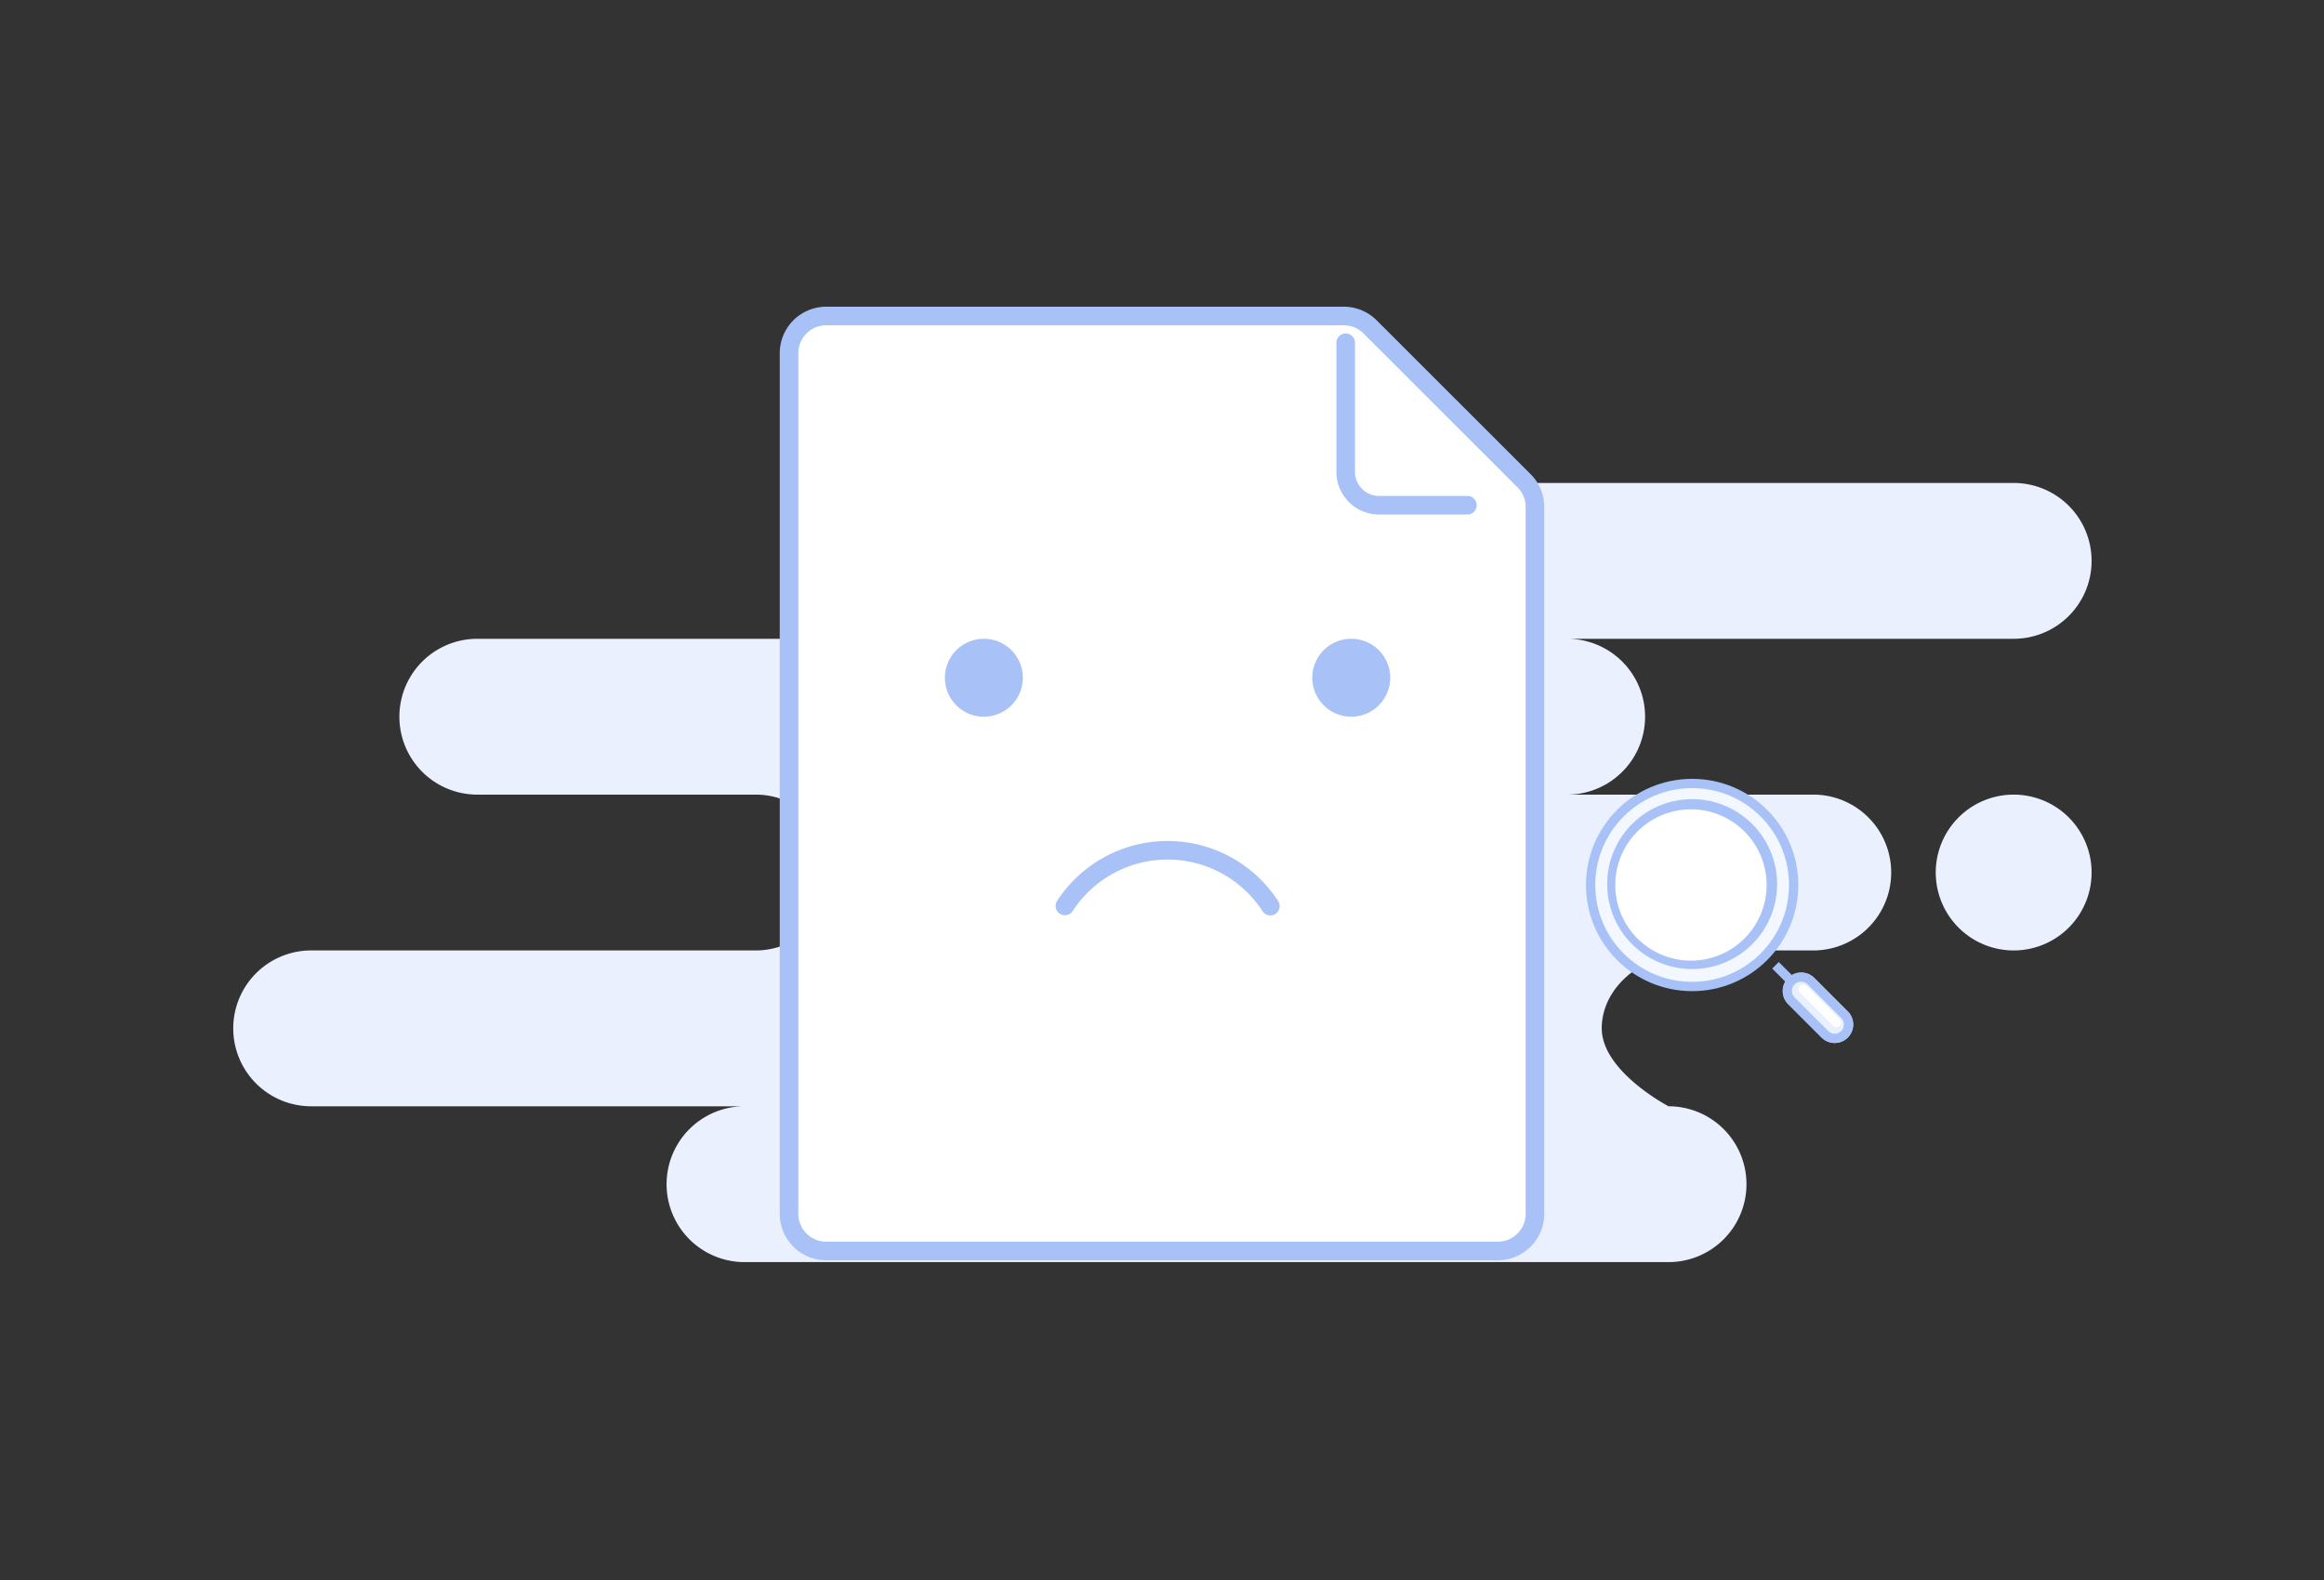 <svg xmlns="http://www.w3.org/2000/svg" width="250" height="170" fill="none"><rect width="100%" height="100%" fill="#333333" stroke="none"/><path fill="#EAF0FD" fill-rule="evenodd" d="M80.09 135.796h99.401a8.383 8.383 0 0 0 8.383-8.383 8.383 8.383 0 0 0-8.383-8.383s-7.186-3.753-7.186-8.383c0-4.63 4.733-8.384 10.571-8.384h12.184a8.383 8.383 0 1 0 0-16.766h-26.347a8.384 8.384 0 0 0 0-16.766h47.904A8.383 8.383 0 0 0 225 60.347a8.383 8.383 0 0 0-8.383-8.383H99.252a8.383 8.383 0 0 0 0 16.767H51.346a8.383 8.383 0 0 0 0 16.766h29.94a8.383 8.383 0 1 1 0 16.766H33.383a8.384 8.384 0 0 0 0 16.767H80.09a8.383 8.383 0 1 0 0 16.766ZM208.234 93.88a8.383 8.383 0 0 0 8.383 8.383 8.383 8.383 0 1 0-8.383-8.383Z" clip-rule="evenodd"/><path fill="#F3F7FF" d="M192.95 95.22c0 6.032-4.889 10.922-10.921 10.922-6.032 0-10.921-4.89-10.921-10.921 0-6.032 4.889-10.922 10.921-10.922 6.032 0 10.921 4.89 10.921 10.922Z"/><path fill="#A8C1F7" fill-rule="evenodd" d="M182.029 84.8c-5.756 0-10.421 4.665-10.421 10.42 0 5.756 4.665 10.422 10.421 10.422 5.756 0 10.421-4.666 10.421-10.421 0-5.756-4.665-10.422-10.421-10.422Zm-11.421 10.42c0-6.307 5.113-11.42 11.421-11.42 6.308 0 11.421 5.113 11.421 11.42 0 6.309-5.113 11.422-11.421 11.422-6.308 0-11.421-5.113-11.421-11.421Z" clip-rule="evenodd"/><path fill="#fff" d="M190.668 95.22a8.64 8.64 0 1 1-17.278 0 8.64 8.64 0 0 1 17.278 0Z"/><path fill="#A8C1F7" fill-rule="evenodd" d="M182.029 87.082a8.14 8.14 0 1 0 0 16.278 8.14 8.14 0 0 0 0-16.278Zm-9.139 8.139a9.14 9.14 0 1 1 18.279 0 9.14 9.14 0 0 1-18.279 0ZM192.597 106.17l-1.956-1.957.707-.707 1.956 1.956-.707.708Z" clip-rule="evenodd"/><path fill="#E8F0FE" fill-rule="evenodd" d="M192.346 108.023a1.988 1.988 0 0 1 2.811-2.811l3.614 3.614a1.986 1.986 0 1 1-2.811 2.81l-3.614-3.613Z" clip-rule="evenodd"/><path fill="#A8C1F7" fill-rule="evenodd" d="m198.064 109.533-3.614-3.614a.987.987 0 1 0-1.397 1.396l3.614 3.614a.987.987 0 1 0 1.397-1.396Zm-5.718-4.321a1.988 1.988 0 0 0 0 2.811l3.614 3.613a1.986 1.986 0 1 0 2.811-2.81l-3.614-3.614a1.988 1.988 0 0 0-2.811 0Z" clip-rule="evenodd"/><path fill="#fff" fill-rule="evenodd" d="M193.626 106.08a.502.502 0 0 1 .708 0l3.586 3.586a.5.5 0 0 1-.707.707l-3.587-3.586a.5.5 0 0 1 0-.707ZM84.88 38a4 4 0 0 1 4-4h55.677a4 4 0 0 1 2.827 1.17l16.563 16.553a4 4 0 0 1 1.173 2.83v76.046a4 4 0 0 1-4 4H88.88a4 4 0 0 1-4-4V38Z" clip-rule="evenodd"/><path fill="#A8C1F7" fill-rule="evenodd" d="M83.88 38a5 5 0 0 1 5-5h55.677c1.325 0 2.597.526 3.534 1.463l16.563 16.553a5.002 5.002 0 0 1 1.466 3.537v76.046a5 5 0 0 1-5 5H88.88a5 5 0 0 1-5-5V38Zm5-3a3 3 0 0 0-3 3v92.599a3 3 0 0 0 3 3h72.24a3 3 0 0 0 3-3V54.553a3 3 0 0 0-.88-2.122l-16.563-16.553a2.998 2.998 0 0 0-2.12-.878H88.88Z" clip-rule="evenodd"/><path fill="#A8C1F7" fill-rule="evenodd" d="M144.76 35.878a1 1 0 0 1 1 1v13.888a2.593 2.593 0 0 0 2.593 2.593h9.501a1 1 0 1 1 0 2h-9.501a4.593 4.593 0 0 1-4.593-4.593V36.878a1 1 0 0 1 1-1Z" clip-rule="evenodd"/><path fill="#A8C1F7" d="M110.03 72.922a4.192 4.192 0 1 1-8.384 0 4.192 4.192 0 0 1 8.384 0ZM149.551 72.922a4.192 4.192 0 1 1-8.384 0 4.192 4.192 0 0 1 8.384 0Z"/><path fill="#A8C1F7" fill-rule="evenodd" d="M120.175 91.564a14.172 14.172 0 0 1 15.446 3.072l-.707.708.707-.708a14.133 14.133 0 0 1 1.857 2.292 1 1 0 1 1-1.676 1.09 12.19 12.19 0 0 0-5.544-4.606 12.174 12.174 0 0 0-14.862 4.606 1 1 0 0 1-1.677-1.09 14.192 14.192 0 0 1 6.456-5.364l.383.924-.383-.924Z" clip-rule="evenodd"/></svg>
